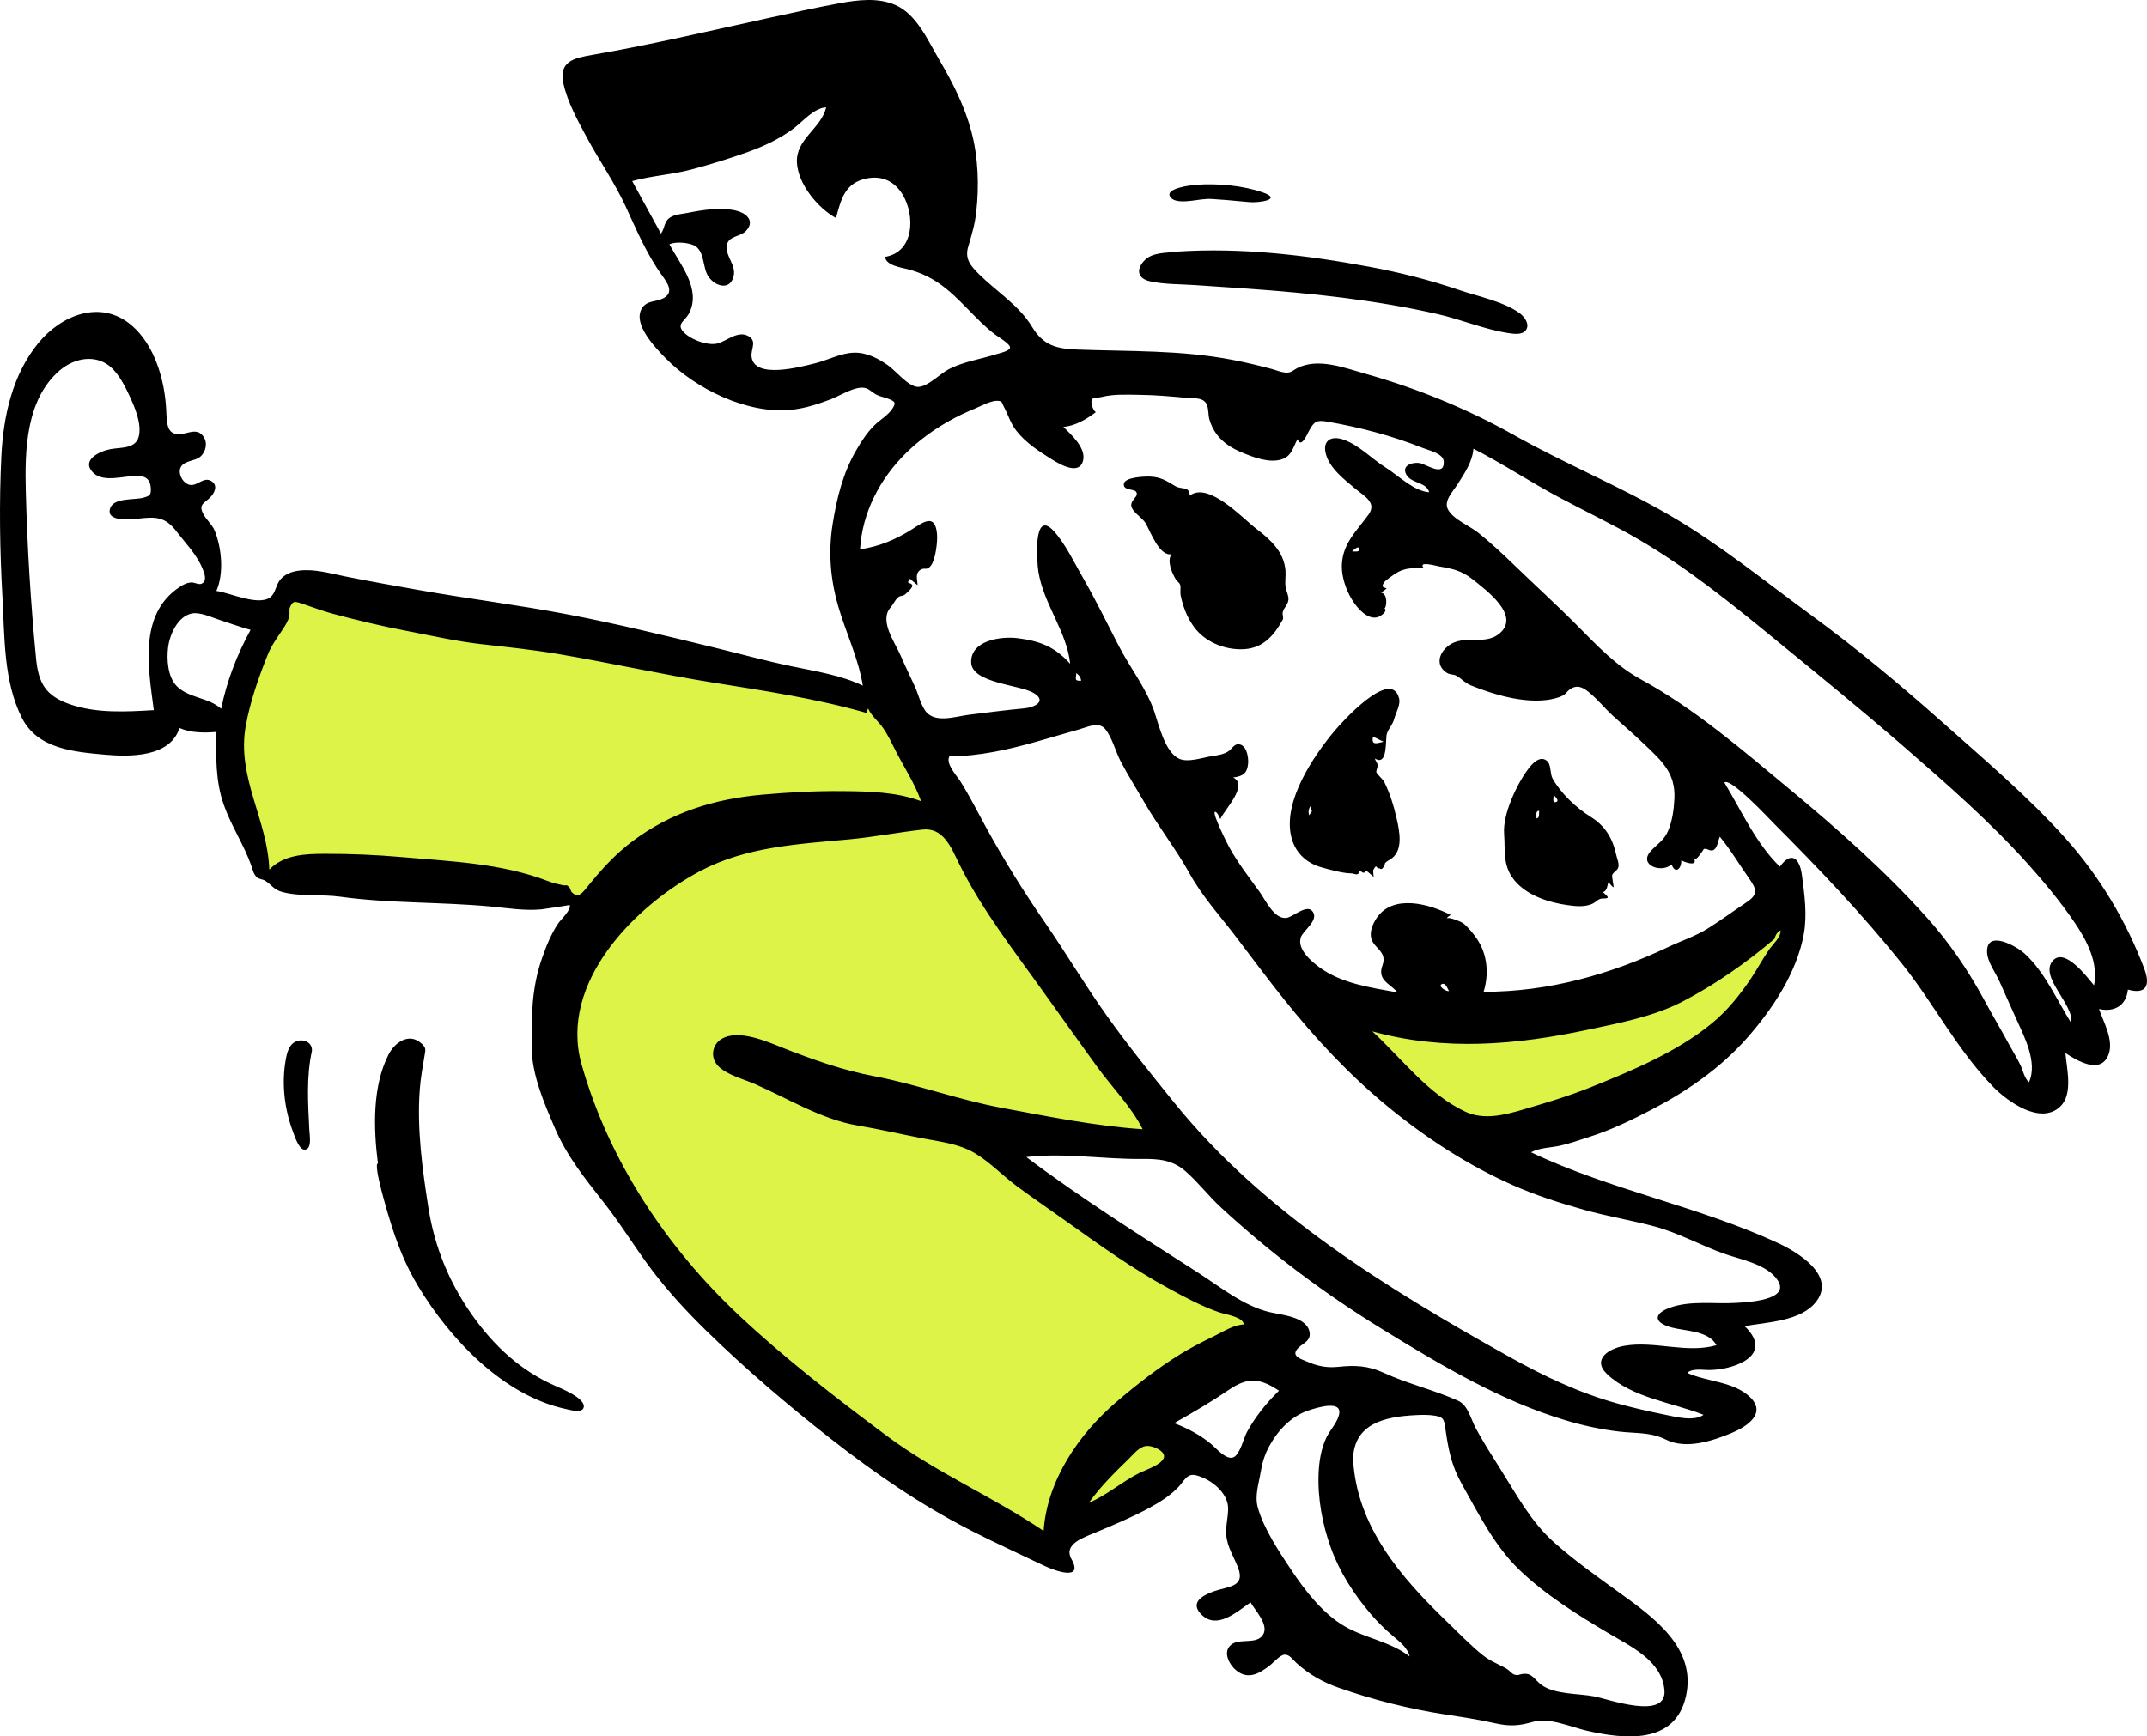 <svg width="267" height="216" viewBox="0 0 267 216" fill="none" xmlns="http://www.w3.org/2000/svg">
<path fill-rule="evenodd" clip-rule="evenodd" d="M133.58 141.619C129.474 141.566 125.369 141.513 121.263 141.459C122.784 142.452 124.305 143.445 125.826 144.437C136.569 151.448 147.312 158.459 158.055 165.469C155.495 167.177 152.936 168.884 150.376 170.592C147.817 172.299 145.257 174.007 142.698 175.714C143.604 176.674 144.511 177.635 145.417 178.595C146.324 179.556 147.23 180.516 148.137 181.476L146.454 182.435C145.319 183.081 144.184 183.727 143.049 184.373C141.688 185.148 140.326 185.923 138.965 186.698C137.217 187.693 135.468 188.689 133.72 189.684L130.414 191.567C130.349 191.604 130.277 191.651 130.202 191.7C129.977 191.848 129.72 192.017 129.515 191.999C129.226 191.972 128.77 191.609 128.411 191.323C128.263 191.206 128.132 191.102 128.035 191.039C126.984 190.354 125.935 189.668 124.887 188.979C121.662 186.861 118.448 184.726 115.247 182.571C107.399 177.288 99.568 171.941 92.055 166.187C88.584 163.529 85.362 160.773 82.65 157.315C79.666 153.509 77.202 149.308 75.036 144.992C73.212 141.359 71.597 137.618 70.165 133.814C70.026 133.446 69.83 133.017 69.621 132.557C69.085 131.382 68.46 130.009 68.476 128.977C68.484 128.446 68.804 127.754 69.087 127.142C69.215 126.864 69.337 126.602 69.418 126.379C69.725 125.532 70.033 124.685 70.341 123.838C70.649 122.991 70.957 122.144 71.264 121.297C71.366 121.017 71.5 120.714 71.638 120.402C71.927 119.747 72.236 119.05 72.309 118.423C72.398 117.66 72.174 116.704 71.967 115.824C71.871 115.415 71.779 115.022 71.724 114.672C71.703 114.537 71.688 114.341 71.67 114.118C71.619 113.452 71.549 112.546 71.244 112.318C71.049 112.173 70.468 112.185 70.035 112.194C69.865 112.198 69.718 112.201 69.626 112.194C67.885 112.06 66.143 111.926 64.402 111.791C63.502 111.722 62.602 111.653 61.702 111.584L40.451 109.948C39.809 109.898 39.14 109.877 38.464 109.855C37.088 109.81 35.68 109.764 34.397 109.482C32.952 109.165 32.048 108.005 31.616 106.648C30.318 102.574 29.092 98.436 28.302 94.23C27.538 90.165 28.276 87.002 29.941 83.241C31.4 79.949 33.122 76.684 35.08 73.657C35.555 72.923 35.628 72.939 36.243 73.07C36.359 73.094 36.494 73.123 36.656 73.152C40.815 73.894 44.975 74.636 49.135 75.378C56.174 76.634 63.214 77.889 70.253 79.145C77.293 80.401 84.332 81.657 91.372 82.912C96.336 83.798 101.3 84.683 106.264 85.568C106.487 85.608 106.775 85.633 107.087 85.66C107.789 85.719 108.607 85.789 109.05 86.066C109.285 86.213 109.478 86.567 109.646 86.877C109.713 86.999 109.775 87.114 109.835 87.207L109.945 87.378C110.827 88.746 111.71 90.115 112.592 91.484C116.544 97.614 120.587 103.685 124.629 109.756C125.864 111.61 127.099 113.464 128.331 115.32C131.748 120.467 135.165 125.614 138.582 130.762C141.021 134.434 143.459 138.107 145.897 141.779C141.791 141.726 137.686 141.673 133.58 141.619ZM167.013 126.093C177.961 126.066 189.251 125.565 199.965 123.211C208.127 121.419 216.323 117.724 223 112.647C221.6 117.985 219.644 124.662 215.51 128.53C214.06 129.887 212.162 130.81 210.375 131.679C210.226 131.751 210.077 131.824 209.929 131.896C207.118 133.27 204.234 134.498 201.332 135.666C200.911 135.835 200.487 136.006 200.063 136.178C195.323 138.093 190.378 140.091 185.369 141.009C183.854 141.286 183.082 141.014 181.82 140.104C179.799 138.646 177.961 136.907 176.152 135.194C176.065 135.112 175.979 135.03 175.892 134.948C172.856 132.076 169.903 129.111 167.013 126.093Z" fill="#DEF348"/>
<path fill-rule="evenodd" clip-rule="evenodd" d="M111.383 0.636C114.014 1.808 115.403 5.051 116.784 7.397C118.443 10.211 119.945 13.159 120.792 16.328C121.66 19.575 121.78 23.136 121.395 26.468C121.226 27.933 120.829 29.268 120.41 30.67C119.961 32.169 120.66 33.027 121.723 34.084C123.933 36.279 126.715 37.964 128.355 40.669C129.744 42.961 131.359 43.386 133.979 43.484C140.483 43.728 146.858 43.526 153.302 44.77C154.938 45.086 156.564 45.472 158.174 45.904C158.703 46.046 159.256 46.293 159.801 46.343C160.587 46.414 160.721 46.102 161.307 45.8C163.89 44.472 167.167 45.748 169.748 46.477C176.264 48.317 182.412 50.822 188.317 54.14C194.694 57.724 201.493 60.506 207.811 64.196C213.915 67.761 219.398 72.248 225.092 76.41C230.881 80.643 236.373 85.223 241.727 89.992C246.902 94.602 252.252 99.126 256.881 104.298C261.101 109.013 264.435 114.595 266.671 120.527C267.418 122.506 266.958 123.754 264.625 123.1C264.418 125.103 262.924 125.94 261.031 125.512C261.612 127.192 262.94 129.468 262.18 131.277C261.17 133.681 258.275 131.931 256.855 130.994C257.01 132.927 257.832 136.064 256.235 137.624C253.76 140.04 249.584 136.96 247.831 135.154C243.364 130.552 240.508 124.857 236.542 119.893C231.627 113.739 226.091 107.938 220.534 102.367C220.096 101.927 215.15 96.624 214.441 97.344C216.599 100.916 218.324 104.847 221.341 107.814C222.773 105.803 223.81 106.794 224.079 108.813C224.402 111.239 224.762 113.795 224.315 116.227C223.434 121.014 220.411 125.567 217.234 129.152C213.911 132.901 209.785 135.756 205.358 138.054C202.852 139.355 200.338 140.574 197.643 141.428C196.436 141.811 195.226 142.255 193.986 142.521C192.794 142.776 191.505 142.758 190.401 143.336C200.286 148.053 211.222 150.04 221.131 154.636C223.522 155.745 228.325 158.627 225.898 161.868C224.021 164.375 219.755 164.463 216.955 164.964C219.015 166.907 218.708 168.711 216 169.769C214.912 170.194 213.778 170.391 212.618 170.422C211.831 170.442 210.47 170.162 209.833 170.781C212.288 171.905 215.635 171.837 217.653 173.812C219.712 175.827 217.253 177.449 215.413 178.226C212.993 179.248 209.666 180.326 207.204 179.093C205.258 178.119 203.462 178.33 201.31 178.074C199.092 177.81 196.899 177.336 194.759 176.697C186.61 174.267 179.106 169.77 171.91 165.346C164.721 160.926 158.015 155.905 151.815 150.175C150.285 148.761 149.011 147.079 147.448 145.71C145.802 144.27 144.08 144.141 141.975 144.164C137.19 144.219 132.414 143.368 127.631 143.929C134.505 149.107 141.769 153.668 149.001 158.319C151.752 160.089 154.645 162.449 157.88 163.221C159.299 163.559 162.344 163.784 162.815 165.533C163.16 166.809 162.068 167.023 161.414 167.716C160.466 168.719 161.8 169.054 162.778 169.469C164.01 169.993 165.135 170.162 166.477 170.023C168.532 169.811 170.144 169.882 172.058 170.761C175.067 172.143 178.296 172.887 181.312 174.238C182.562 174.798 182.89 176.466 183.493 177.599C184.441 179.379 185.536 181.074 186.611 182.779C188.637 185.993 190.385 189.298 193.26 191.862C195.78 194.109 198.585 196.099 201.322 198.074C205.595 201.16 211.032 204.975 209.658 211.028C208.3 217.012 202.095 216.369 197.367 215.3C195.377 214.85 192.657 213.593 190.651 214.184C188.92 214.694 187.728 214.77 185.932 214.363C183.849 213.89 181.753 213.583 179.643 213.257C175.221 212.573 170.761 211.446 166.535 209.967C164.508 209.258 162.815 208.312 161.218 206.863C160.744 206.433 160.399 205.823 159.769 205.828C159.233 205.833 158.403 206.784 157.988 207.114C156.679 208.156 155.23 209.027 153.735 207.787C152.781 206.995 151.932 205.273 153.312 204.458C154.37 203.833 156.302 204.549 157.06 203.367C157.855 202.129 156.079 200.334 155.523 199.328C153.845 200.466 151.376 202.769 149.43 200.863C147.871 199.337 149.605 198.411 151.043 197.922C152.82 197.318 154.876 197.396 153.971 195.021C153.456 193.672 152.633 192.463 152.5 190.991C152.4 189.871 152.723 188.794 152.731 187.684C152.745 185.699 150.61 183.99 148.75 183.52C147.614 183.233 147.277 184.203 146.579 184.946C145.554 186.039 144.244 186.857 142.939 187.569C140.797 188.739 138.549 189.667 136.304 190.61C134.817 191.236 132.187 192.055 133.249 193.949C134.803 196.723 131.161 195.395 129.847 194.766C126.792 193.302 123.707 191.904 120.69 190.36C114.502 187.193 108.809 183.281 103.344 179C97.979 174.797 92.74 170.333 87.866 165.567C85.504 163.257 83.247 160.829 81.237 158.206C79.077 155.389 77.259 152.334 75.058 149.545C72.775 146.651 70.519 143.843 69.048 140.428C67.685 137.264 66.139 133.733 66.114 130.257C66.087 126.417 66.102 122.968 67.373 119.285C67.903 117.748 68.539 116.148 69.463 114.804C69.729 114.418 71.123 113.097 70.837 112.57C70.853 112.6 67.67 113.086 67.337 113.118C65.224 113.319 63.099 112.957 60.994 112.761C54.77 112.18 48.486 112.398 42.285 111.544C39.947 111.222 37.411 111.56 35.129 110.966C34.051 110.686 33.785 110.069 32.993 109.564C32.631 109.334 32.245 109.41 31.908 109.09C31.515 108.715 31.429 108.173 31.255 107.684C30.324 105.072 28.756 102.739 27.834 100.122C26.798 97.178 26.845 94.127 26.92 91.05C25.381 91.172 23.764 91.182 22.32 90.56C21.155 94.22 16.135 94.154 13.05 93.877C9.196 93.53 4.678 93.167 2.725 89.302C0.43 84.759 0.581 79.244 0.304 74.286C-0.022 68.463 -0.115 62.553 0.171 56.727C0.414 51.772 1.544 46.628 4.75 42.695C7.578 39.225 12.471 37.194 16.32 40.433C19.213 42.867 20.476 47.251 20.666 50.902C20.762 52.76 20.675 54.429 22.963 53.914C23.843 53.716 24.643 53.395 25.292 54.297C25.864 55.092 25.601 56.241 24.877 56.835C24.221 57.374 22.943 57.283 22.494 58.084C22.048 58.878 22.753 60.151 23.597 60.313C24.559 60.497 25.299 59.262 26.267 59.835C27.155 60.36 26.691 61.342 26.097 61.916C25.393 62.597 24.716 62.739 25.219 63.816C25.604 64.643 26.376 65.193 26.722 66.069C27.577 68.231 27.859 71.337 26.909 73.511C28.558 73.694 32.545 75.644 33.843 74.067C34.313 73.494 34.369 72.654 34.878 72.07C35.476 71.383 36.313 71.091 37.198 70.98C39.092 70.744 41.029 71.319 42.868 71.69C45.917 72.306 48.984 72.845 52.047 73.389C58.209 74.483 64.428 75.245 70.575 76.421C76.708 77.594 82.778 79.078 88.844 80.555C92.025 81.33 95.192 82.201 98.396 82.872C101.391 83.499 104.512 83.961 107.3 85.287C106.749 81.88 105.211 78.749 104.252 75.455C103.266 72.068 102.989 68.686 103.546 65.198C104.056 62.001 104.812 58.895 106.443 56.07C107.103 54.928 107.829 53.79 108.779 52.869C109.455 52.214 110.406 51.669 110.941 50.888C111.467 50.117 111.355 49.938 110.407 49.583C109.879 49.386 109.4 49.326 108.9 49.049C108.44 48.794 108.045 48.332 107.504 48.244C106.257 48.041 104.434 49.249 103.291 49.679C101.732 50.266 100.12 50.794 98.456 50.972C92.993 51.559 86.514 48.391 82.769 44.554C81.519 43.274 78.65 40.329 79.816 38.376C80.431 37.345 81.531 37.59 82.454 37.122C83.901 36.389 82.984 35.172 82.291 34.206C80.404 31.576 79.138 28.566 77.787 25.64C76.412 22.661 74.526 19.999 72.981 17.116C71.871 15.047 70.585 12.733 70.075 10.431C69.452 7.619 71.356 7.221 73.684 6.819C81.046 5.544 88.295 3.832 95.591 2.237C98.499 1.602 101.422 0.956 104.349 0.414C106.631 -0.008 109.192 -0.339 111.383 0.636ZM176.003 176.037C172.206 176.232 168.386 177.075 168.265 181.503C168.725 189.905 174.192 196.185 179.968 201.758C181.425 203.164 182.851 204.655 184.434 205.922C185.365 206.667 186.38 207.008 187.387 207.599C187.634 207.744 188.061 208.229 188.29 208.303C188.835 208.479 188.882 208.281 189.413 208.225C190.571 208.103 190.785 208.909 191.665 209.569C193.335 210.82 196.332 210.637 198.293 211.028C200.104 211.39 207.313 214 206.989 210.241C206.672 206.567 202.753 204.783 199.991 203.142C196.141 200.856 192.173 198.381 188.931 195.265C185.85 192.303 183.838 188.249 181.768 184.559C180.479 182.259 180.121 180.31 179.749 177.74C179.591 176.653 179.575 176.297 178.512 176.114C177.689 175.972 176.833 175.994 176.003 176.037ZM162.794 175.427C160.6 176.137 158.944 177.895 157.852 179.883C157.293 180.901 156.973 181.928 156.788 183.066C156.553 184.514 156.012 186.061 156.417 187.517C157.151 190.16 159.079 193.045 160.593 195.313C162.296 197.863 164.507 200.725 167.193 202.289C169.779 203.793 172.902 204.194 175.3 206.052C175.086 205.03 174.127 204.276 173.375 203.639C172.279 202.711 171.32 201.789 170.388 200.684C168.328 198.239 166.615 195.592 165.518 192.576C164.455 189.654 163.846 186.364 163.981 183.249C164.046 181.767 164.301 180.192 164.941 178.839C165.369 177.935 166.128 177.167 166.455 176.216C167.205 174.037 163.888 175.072 162.794 175.427ZM114.698 103.199C111.636 103.546 108.6 104.134 105.515 104.419C99.28 104.994 92.808 105.335 87.157 108.311C78.936 112.644 69.467 122.257 72.319 132.383C75.687 144.345 82.888 155.162 91.904 163.627C97.66 169.031 103.964 173.9 110.287 178.618C116.403 183.181 123.478 186.174 129.784 190.44C130.211 184.154 134.163 178.389 138.836 174.389C141.347 172.241 143.983 170.182 146.799 168.446C148.182 167.593 149.615 166.873 151.074 166.161C152.181 165.62 153.405 164.816 154.671 164.756C154.65 163.829 152.324 163.486 151.682 163.268C149.468 162.516 147.342 161.363 145.291 160.246C140.825 157.814 136.698 154.846 132.565 151.898C130.545 150.457 128.493 149.059 126.495 147.587C124.696 146.262 123.1 144.539 121.167 143.41C119.178 142.25 116.826 142.008 114.607 141.58C111.941 141.066 109.318 140.455 106.639 140.004C102.166 139.251 97.944 136.618 93.82 134.824C92.434 134.221 90.318 133.697 89.26 132.555C88.301 131.52 88.551 129.921 89.781 129.212C91.895 127.992 95.418 129.583 97.417 130.37C101.115 131.826 104.788 133.129 108.712 133.875C114.087 134.897 119.196 136.81 124.578 137.811C130.383 138.891 136.201 140.072 142.103 140.47C140.657 137.606 138.259 135.227 136.392 132.636C134.25 129.665 132.111 126.691 129.987 123.706C126.244 118.443 122.07 113.155 119.225 107.338C118.249 105.344 117.289 102.904 114.698 103.199ZM142.494 179.878C141.642 180.015 140.999 180.866 140.42 181.429C138.627 183.171 136.871 184.896 135.411 186.939C137.671 185.985 139.513 184.323 141.691 183.231C142.475 182.837 145.247 181.959 144.688 180.862C144.374 180.246 143.121 179.778 142.494 179.878ZM152.862 172.862C150.65 174.37 148.347 175.719 146.015 177.031C147.651 177.652 149.284 178.509 150.627 179.636C151.241 180.151 152.503 181.659 153.391 181.28C154.216 180.927 154.664 178.887 155.064 178.15C156.087 176.265 157.518 174.484 159.056 172.997C156.745 171.45 155.196 171.27 152.862 172.862ZM134.192 90.734C132.422 91.226 130.665 91.764 128.896 92.261C125.365 93.252 121.755 94.08 118.067 94.08C117.565 95.003 119.003 96.509 119.445 97.213C120.604 99.061 121.594 101.043 122.645 102.957C124.874 107.013 127.305 110.911 129.928 114.723C132.578 118.574 134.972 122.608 137.686 126.412C140.312 130.095 143.202 133.672 146.047 137.188C157.133 150.888 172.583 160.336 187.769 168.823C192.026 171.202 196.46 173.298 201.174 174.597C203.12 175.133 205.105 175.587 207.085 175.987C208.416 176.255 210.63 176.857 211.855 175.996C208.008 174.473 202.968 173.885 199.861 170.938C197.938 169.113 200.047 167.752 202.008 167.413C205.803 166.757 209.736 168.409 213.46 167.337C212.465 165.511 209.603 165.598 207.862 165.13C205.661 164.537 205.58 163.425 207.675 162.669C210.255 161.739 213.228 162.243 215.916 162.072C217.228 161.989 222.726 161.769 221.066 159.251C219.758 157.269 216.576 156.713 214.494 155.982C211.572 154.957 208.734 153.356 205.758 152.562C202.847 151.784 199.881 151.307 196.971 150.486C193.933 149.63 190.942 148.678 188.055 147.393C182.489 144.915 177.329 141.552 172.629 137.69C167.786 133.711 163.541 129.151 159.634 124.26C157.579 121.688 155.623 119.04 153.624 116.425C151.692 113.899 149.508 111.492 147.962 108.704C146.253 105.62 144.037 102.806 142.267 99.733C141.307 98.067 140.275 96.434 139.38 94.733C138.745 93.523 138.312 91.75 137.452 90.699C136.644 89.711 135.23 90.445 134.192 90.734ZM52.425 129.812C53.018 130.354 52.919 130.577 52.805 131.265C52.571 132.676 52.313 134.06 52.205 135.491C51.833 140.386 52.523 145.462 53.286 150.296C54.048 155.12 55.879 159.577 58.701 163.566C61.435 167.432 64.736 170.511 69.084 172.408C69.83 172.734 72.786 173.929 72.595 175.031C72.451 175.86 70.917 175.391 70.365 175.273C62.549 173.599 55.926 166.535 51.976 159.959C50.341 157.237 49.289 154.469 48.386 151.461C48.254 151.021 46.361 144.796 47 144.718C46.448 140.407 46.283 135.166 48.322 131.176C49.083 129.686 50.867 128.39 52.425 129.812ZM38.789 130.739C38.076 133.988 38.312 137.304 38.469 140.596C38.498 141.195 38.84 143.043 37.848 143.008C37.147 142.983 36.588 141.194 36.416 140.735C35.374 137.95 35.004 134.813 35.525 131.877C35.689 130.947 35.937 129.82 36.96 129.497C37.849 129.216 38.868 129.718 38.789 130.739ZM221.431 115.736C220.991 115.948 220.798 116.352 220.666 116.795C217.228 119.725 213.183 122.56 209.163 124.627C205.571 126.473 201.413 127.252 197.493 128.087C188.528 129.997 179.602 130.768 170.661 128.296C174.315 131.666 177.628 136.143 182.234 138.29C184.522 139.356 187.055 138.713 189.362 138.037C192.193 137.208 195.042 136.361 197.781 135.262C202.958 133.186 208.495 130.888 212.847 127.329C214.777 125.751 216.35 123.8 217.735 121.74C218.528 120.559 219.199 119.297 220.002 118.125C220.464 117.449 221.477 116.617 221.431 115.736ZM183.234 55.816C183.102 57.482 182.12 58.882 181.254 60.251C180.665 61.181 179.518 62.303 180.062 63.358C180.708 64.611 182.767 65.411 183.834 66.268C185.414 67.537 186.894 68.922 188.349 70.331C190.959 72.858 193.662 75.307 196.217 77.888C198.644 80.341 201 82.839 204.062 84.511C210.784 88.182 216.702 93.311 222.576 98.188C228.564 103.161 234.479 108.387 239.676 114.196C242.457 117.304 244.768 120.716 246.75 124.378C247.77 126.263 248.862 128.105 249.884 129.989C250.335 130.822 250.846 131.631 251.257 132.486C251.562 133.121 251.761 134.149 252.325 134.62C253.442 132.143 251.7 128.867 250.69 126.636C249.999 125.111 249.322 123.58 248.641 122.05C248.162 120.978 247.168 119.683 247.114 118.486C246.981 115.575 250.731 117.669 251.759 118.602C254.304 120.911 255.772 124.383 257.574 127.248C257.998 124.967 253.454 121.445 255.335 119.457C256.827 117.88 259.577 121.573 260.412 122.574C260.985 119.753 259.517 116.994 257.984 114.737C256.275 112.221 254.299 109.829 252.275 107.563C247.543 102.267 242.136 97.554 236.786 92.898C231.464 88.266 225.985 83.822 220.529 79.35C215.231 75.008 209.853 70.665 203.931 67.189C200.61 65.239 197.127 63.608 193.738 61.789C190.188 59.883 186.822 57.651 183.234 55.816ZM136.951 49.392C136.796 49.43 135.9 49.538 135.833 49.616C135.541 49.96 135.93 51.072 136.275 51.272C135.087 52.16 133.752 52.967 132.242 53.105C133.192 54.037 134.997 55.667 134.716 57.17C134.33 59.237 131.845 57.787 130.838 57.162C129.223 56.157 127.572 55.092 126.39 53.578C125.639 52.617 125.383 51.597 124.821 50.562C124.516 50 124.694 49.898 124.018 49.859C123.245 49.816 121.924 50.548 121.208 50.839C120.103 51.288 119.025 51.807 117.985 52.394C116.067 53.476 114.272 54.789 112.699 56.332C109.442 59.525 107.236 63.721 106.957 68.315C109.268 68.041 111.529 67.045 113.477 65.802C114.864 64.917 116.279 63.877 116.524 66.374C116.619 67.347 116.347 69.611 115.763 70.364C115.218 71.067 114.982 70.497 114.416 70.918C113.761 71.406 114.107 72.109 114.107 72.794C113.791 72.529 113.476 72.264 113.161 72C112.59 72.745 113.236 72.346 113.451 72.796C113.577 73.059 112.717 73.816 112.546 73.95C112.191 74.227 111.994 73.998 111.588 74.396C111.327 74.653 111.046 75.228 110.763 75.549C109.299 77.203 111.237 79.796 112.003 81.551C112.57 82.85 113.189 84.124 113.779 85.412C114.211 86.355 114.444 87.474 115.018 88.343C116.157 90.068 118.766 89.126 120.469 88.915C122.779 88.628 125.048 88.334 127.361 88.117C128.716 87.99 130.248 87.201 128.507 86.181C126.779 85.169 120.811 84.977 120.772 82.373C120.731 79.604 124.58 79.144 126.51 79.382C129.333 79.729 131.158 80.442 133.089 82.571C132.656 78.51 129.773 75.151 129.13 71.076C128.955 69.97 128.418 63.148 131.079 66.095C132.505 67.673 133.633 70.062 134.687 71.888C136.281 74.651 137.671 77.523 139.134 80.356C140.531 83.059 142.577 85.657 143.555 88.533C144.105 90.15 144.873 93.551 146.62 94.376C147.74 94.905 149.629 94.213 150.785 94.044C151.499 93.94 152.196 93.838 152.809 93.426C153.126 93.212 153.439 92.659 153.84 92.597C154.994 92.419 155.291 94.181 155.213 94.992C155.092 96.243 154.517 96.567 153.349 96.713C155.317 97.676 152.285 100.691 151.754 101.892C151.726 101.831 151.38 100.986 151.124 100.987C150.614 100.989 152.686 105.067 152.843 105.35C153.93 107.319 155.295 109.088 156.615 110.902C157.374 111.945 158.466 114.412 160.009 114.178C160.864 114.05 162.64 112.29 163.312 113.496C163.918 114.584 162.046 115.752 161.764 116.617C161.292 118.067 163.07 119.593 164.118 120.354C166.895 122.37 170.495 122.846 173.782 123.454C173.154 122.608 171.786 122.147 171.759 120.936C171.74 120.112 172.323 119.662 171.929 118.765C171.605 118.027 170.792 117.598 170.55 116.807C170.284 115.934 170.704 114.943 171.184 114.222C173.218 111.166 177.761 112.438 180.425 113.826C180.228 113.912 180.065 114.037 179.935 114.201L179.904 114.243L179.911 114.238C180.253 114.028 181.735 114.684 181.92 114.817C182.503 115.238 183.291 116.218 183.694 116.824C184.991 118.779 185.177 121.161 184.503 123.376C192.627 123.376 200.28 121.212 207.551 117.762C209.211 116.975 210.842 116.47 212.415 115.479C214.031 114.461 215.566 113.331 217.153 112.272C218.644 111.276 218.509 110.678 217.511 109.263C216.295 107.541 215.224 105.705 213.874 104.08C213.667 104.53 213.586 105.431 213.143 105.707C212.654 106.013 212.204 105.406 211.874 105.635C211.904 105.615 210.861 107.234 210.693 106.831C211.128 107.874 209.388 107.208 209.08 107.015C209.151 107.992 208.338 108.834 207.882 107.527C206.641 108.662 203.7 107.623 205.286 105.874C206.069 105.01 206.922 104.551 207.414 103.423C207.965 102.162 208.158 100.733 208.227 99.369C208.39 96.153 206.649 94.651 204.466 92.566C203.248 91.401 201.975 90.296 200.721 89.17C199.619 88.181 198.665 86.956 197.509 86.038C196.678 85.379 196.015 85.19 195.209 85.762C194.877 85.998 194.769 86.297 194.342 86.524C193.795 86.816 192.984 86.996 192.374 87.072C189.306 87.453 185.756 86.402 182.945 85.27C182.175 84.96 181.807 84.456 181.14 84.072C180.719 83.829 180.36 83.976 179.913 83.686C178.744 82.929 178.803 81.713 179.653 80.766C181.643 78.548 184.502 80.543 186.536 78.752C189.071 76.52 184.845 73.433 183.138 72.067C181.772 70.974 180.598 70.737 178.929 70.45C178.579 70.39 176.259 69.721 177.071 70.683C175.269 70.636 174.383 70.643 172.932 71.768C172.551 72.062 172.045 72.341 171.94 72.844C171.885 73.109 172.432 73.163 172.433 73.16C172.36 73.338 171.809 73.662 171.73 73.719C172.658 73.829 172.417 75.65 172.178 75.66L172.163 75.658L172.191 75.682C172.596 76.065 171.682 76.656 171.371 76.755C170.491 77.037 169.655 76.425 169.067 75.813C167.749 74.445 166.792 72.116 166.876 70.219C166.995 67.556 168.744 66.013 170.187 64.016C171.267 62.523 169.662 61.729 168.546 60.792C167.178 59.646 165.319 58.237 164.87 56.411C164.46 54.748 165.595 54.179 167.05 54.679C169.016 55.355 170.606 57.093 172.349 58.181C173.895 59.147 175.846 61.118 177.736 61.231C177.389 59.998 175.673 60.129 175.008 59.213C174.132 58.003 175.494 57.464 176.525 57.602C177.325 57.71 179.607 59.403 179.548 57.451C179.516 56.405 177.771 56.055 177.011 55.753C173.15 54.217 169.195 53.169 165.1 52.457C163.773 52.227 163.433 52.388 162.792 53.586C162.574 53.993 161.792 55.864 161.363 54.623C160.802 55.64 160.639 56.723 159.419 57.132C157.867 57.652 155.871 56.882 154.441 56.285C153.214 55.773 152.047 55.055 151.26 53.959C150.868 53.415 150.582 52.81 150.397 52.166C150.24 51.619 150.315 50.723 150.031 50.226C149.556 49.395 148.425 49.574 147.551 49.491C145.601 49.306 143.676 49.138 141.716 49.115C140.088 49.096 138.533 48.998 136.951 49.392ZM179.343 122.398C178.719 122.622 179.827 123.368 180.193 123.28C180.043 123.038 179.794 122.237 179.343 122.398ZM179.904 114.243L179.887 114.256C179.866 114.275 179.851 114.3 179.845 114.331C179.859 114.308 179.874 114.286 179.889 114.264L179.904 114.243ZM192.378 94.648C192.942 95.122 192.714 96.22 193.101 96.894C194.135 98.699 195.999 100.48 197.756 101.571C199.647 102.745 200.543 104.268 201.006 106.395C201.102 106.835 201.391 107.445 201.25 107.9C201.118 108.325 200.64 108.466 200.493 108.845C200.426 109.019 200.708 110.359 200.673 110.363C200.51 110.383 200.034 109.708 200.037 109.712C199.849 110.18 199.914 110.711 199.406 110.961L199.344 110.989L199.352 110.995C199.478 111.093 200.057 111.572 199.919 111.678C199.726 111.825 199.256 111.724 199.016 111.81C198.637 111.945 198.364 112.282 198 112.439C197.022 112.86 195.895 112.73 194.863 112.582C192.69 112.27 190.244 111.493 188.673 109.884C186.77 107.934 187.222 105.915 187.05 103.728C186.858 101.276 188.628 97.557 190.05 95.656C190.535 95.006 191.507 93.919 192.378 94.648ZM36.053 75.564C35.93 75.854 36.053 76.307 35.981 76.626C35.835 77.272 35.461 77.837 35.1 78.379C34.425 79.393 33.746 80.322 33.285 81.467C32.155 84.276 31.106 87.303 30.564 90.282C29.403 96.676 33.281 101.95 33.492 108.178C35.273 106.304 37.982 106.215 40.395 106.209C43.606 106.202 46.788 106.337 49.987 106.618C56.108 107.156 62.364 107.374 68.164 109.61C68.803 109.856 69.282 109.963 69.923 110.097C70.627 110.245 70.254 109.915 70.769 110.332C70.908 110.444 70.963 110.849 71.108 110.991C71.857 111.723 72.306 111.225 72.941 110.44C74.687 108.276 76.429 106.31 78.676 104.629C83.462 101.046 88.823 99.392 94.722 98.86C98.104 98.555 101.405 98.378 104.802 98.411C108.044 98.442 111.468 98.502 114.54 99.662C113.776 97.476 112.471 95.518 111.419 93.467C110.908 92.472 110.434 91.425 109.784 90.509C109.213 89.704 108.351 89.046 107.956 88.126C107.885 88.311 107.815 88.496 107.744 88.68C101.506 86.894 95.073 85.932 88.678 84.911C82.254 83.885 75.909 82.463 69.498 81.369C66.28 80.82 63.049 80.49 59.807 80.122C56.687 79.768 53.678 79.075 50.601 78.487C47.484 77.891 44.452 77.168 41.387 76.347C40.102 76.003 38.886 75.528 37.636 75.114C36.639 74.784 36.412 74.713 36.053 75.564ZM173.997 86.901C174.184 87.666 173.588 88.652 173.397 89.378C173.181 90.201 172.711 90.531 172.467 91.28C172.254 91.93 172.637 95.378 170.974 94.348C171.025 94.596 171.299 94.935 171.327 95.156C171.362 95.431 171.095 95.851 171.173 96.088C171.242 96.301 171.973 96.926 172.15 97.282C172.849 98.682 173.343 100.293 173.687 101.818C174.046 103.407 174.482 105.609 173.165 106.706C172.848 106.97 172.572 107.041 172.247 107.357C172.209 107.65 172.076 107.892 171.846 108.083C171.721 108.119 171.619 108.088 171.544 107.99C171.142 108.207 171.276 107.293 170.804 108.181C170.69 108.396 170.896 109.131 170.794 109.055C170.609 108.919 170.051 108.337 169.87 108.326C169.465 108.877 169.474 108.316 169.047 108.394C169.03 108.623 168.906 108.748 168.675 108.771C168.494 108.73 168.315 108.688 168.135 108.647C167.045 108.653 165.437 108.196 164.391 107.908C162.395 107.357 160.97 105.984 160.537 103.904C159.636 99.571 163.282 94.155 165.888 91.005C166.779 89.928 173.032 82.943 173.997 86.901ZM191.405 100.86C191.377 101.224 191.49 101.767 191.081 101.808C191.099 101.397 190.926 100.871 191.405 100.86ZM163.003 100.243C163.189 101.292 163.232 100.693 162.81 101.414C162.668 100.989 162.732 100.599 163.003 100.243ZM193.227 98.89C193.389 99.092 194.01 99.636 193.476 99.775C193.008 99.897 193.208 99.138 193.227 98.89ZM170.739 91.618C170.526 92.746 171.167 92.476 172.048 92.271C171.612 92.053 171.175 91.836 170.739 91.618ZM7.426 46.08C3.206 49.7 3.078 56.029 3.211 61.124C3.392 68.047 3.813 74.99 4.482 81.882C4.785 84.996 5.673 86.582 8.749 87.626C12.081 88.756 15.67 88.537 19.126 88.337C18.465 83.201 17.172 76.445 22.326 73.027C22.798 72.714 23.229 72.483 23.803 72.454C24.182 72.434 24.726 72.778 25.086 72.602C25.814 72.246 25.398 71.239 25.159 70.669C24.434 68.936 23.051 67.55 21.929 66.08C20.52 64.234 19.309 64.284 17.205 64.512C16.366 64.603 13.066 64.979 13.715 63.188C14.187 61.887 16.78 62.213 17.831 61.911C18.627 61.683 18.789 61.582 18.755 60.769C18.701 59.498 17.972 59.152 16.841 59.187C15.386 59.231 12.866 60.005 11.654 58.861C9.924 57.227 12.49 56.083 13.791 55.861C15.153 55.629 16.975 55.841 17.289 54.156C17.588 52.548 16.74 50.603 16.078 49.188C15.436 47.819 14.559 46.074 13.221 45.252C11.332 44.093 9.002 44.728 7.426 46.08ZM23.808 76.323C22.094 76.707 21.108 78.938 20.908 80.498C20.716 82.007 20.847 84.161 21.954 85.321C23.407 86.843 25.94 86.74 27.504 88.168C28.197 84.731 29.477 81.424 31.16 78.353C29.831 77.987 28.536 77.514 27.226 77.089C26.267 76.779 24.838 76.092 23.808 76.323ZM133.853 83.728C134.237 84.056 134.359 84.156 134.458 84.672C133.546 84.73 133.82 84.436 133.853 83.728ZM142.905 59.279C144.332 59.316 144.999 59.778 146.143 60.461C146.959 60.948 147.949 60.424 147.949 61.661C150.277 59.832 154.62 64.555 156.252 65.793C157.974 67.097 159.67 68.633 159.86 70.962C159.917 71.652 159.774 72.359 159.877 73.045C159.956 73.563 160.283 74.08 160.228 74.616C160.162 75.238 159.636 75.602 159.514 76.186C159.466 76.418 159.63 76.883 159.529 77.07C158.485 78.983 157.147 80.552 154.857 80.742C152.862 80.906 150.658 80.195 149.204 78.803C147.914 77.569 147.145 75.72 146.811 73.991C146.753 73.692 146.863 73.006 146.764 72.753C146.621 72.384 146.405 72.378 146.228 72.08C145.756 71.289 145.08 69.798 145.691 68.929C144.183 69.269 143.037 66.039 142.474 65.097C142.052 64.392 141.034 63.84 140.752 63.154C140.365 62.213 141.757 61.809 141.274 61.154C141.016 60.803 139.631 61.042 139.767 60.163C139.893 59.35 142.36 59.265 142.905 59.279ZM172.122 75.627C172.135 75.644 172.149 75.655 172.163 75.659V75.658L172.159 75.654L172.122 75.627ZM168.14 68.585C168.271 68.472 168.972 67.763 169.054 68.295C169.121 68.731 168.35 68.585 168.14 68.585ZM102.743 13.351C101.222 13.444 99.866 15.085 98.733 15.946C97.041 17.232 95.042 18.177 93.049 18.89C90.728 19.721 88.343 20.46 85.96 21.09C83.543 21.729 81.026 21.86 78.617 22.524C79.809 24.704 81.001 26.885 82.194 29.066C82.716 28.346 82.537 27.534 83.398 27.017C83.995 26.658 84.859 26.609 85.534 26.477C87.413 26.107 89.475 25.78 91.382 26.162C92.613 26.409 93.982 27.356 92.817 28.678C92.081 29.513 90.498 29.298 90.369 30.624C90.245 31.893 91.542 32.984 91.242 34.319C90.82 36.196 88.944 35.634 88.109 34.421C87.365 33.339 87.648 31.415 86.499 30.635C85.814 30.169 83.983 30.002 83.245 30.4C84.601 32.901 87.236 35.985 85.69 38.976C85.215 39.894 84.177 40.244 84.873 41.147C85.675 42.188 87.99 43.046 89.222 42.727C90.376 42.429 91.699 41.13 92.996 41.773C94.222 42.38 93.354 43.41 93.462 44.364C93.788 47.235 99.68 45.597 101.28 45.216C102.885 44.834 104.559 43.909 106.216 43.871C107.778 43.835 109.229 44.588 110.467 45.47C111.394 46.13 112.937 48.062 114.113 48.126C115.293 48.191 116.965 46.445 118.007 45.916C119.875 44.968 121.917 44.693 123.897 44.061C124.211 43.961 125.584 43.679 125.609 43.22C125.632 42.78 124.009 41.816 123.734 41.606C121.215 39.683 119.37 37.033 116.75 35.233C115.581 34.43 114.319 33.864 112.954 33.503C112.197 33.303 110.134 33.032 110.08 31.953C113.714 31.344 113.805 26.812 112.272 24.242C111.297 22.608 109.785 21.831 107.874 22.182C105.106 22.692 104.6 24.717 103.966 27.12C101.704 25.89 99.239 22.878 99.104 20.224C98.955 17.273 102.125 16.004 102.743 13.351ZM170.268 33.181C174.081 33.889 177.812 34.831 181.484 36.084C183.746 36.855 187.037 37.519 188.993 38.966C189.564 39.389 190.284 40.319 189.763 41.062C189.314 41.703 188.214 41.531 187.564 41.431C184.612 40.977 181.719 39.742 178.798 39.076C171.035 37.306 163.071 36.475 155.139 35.908C152.952 35.752 150.763 35.617 148.576 35.464C146.754 35.336 144.752 35.394 142.969 34.982C141.562 34.657 141.212 33.623 142.265 32.46C143.292 31.327 145.015 31.503 146.39 31.296C154.395 30.774 162.406 31.723 170.268 33.181ZM157.001 23.922C159.596 24.816 156.563 25.242 155.428 25.148C155.043 25.117 149.967 24.613 149.967 24.769C148.954 24.769 146.273 25.544 145.546 24.52C144.764 23.421 148.11 23.035 148.786 22.986C151.386 22.799 154.502 23.062 157.001 23.922Z" fill="black"/>
</svg>
